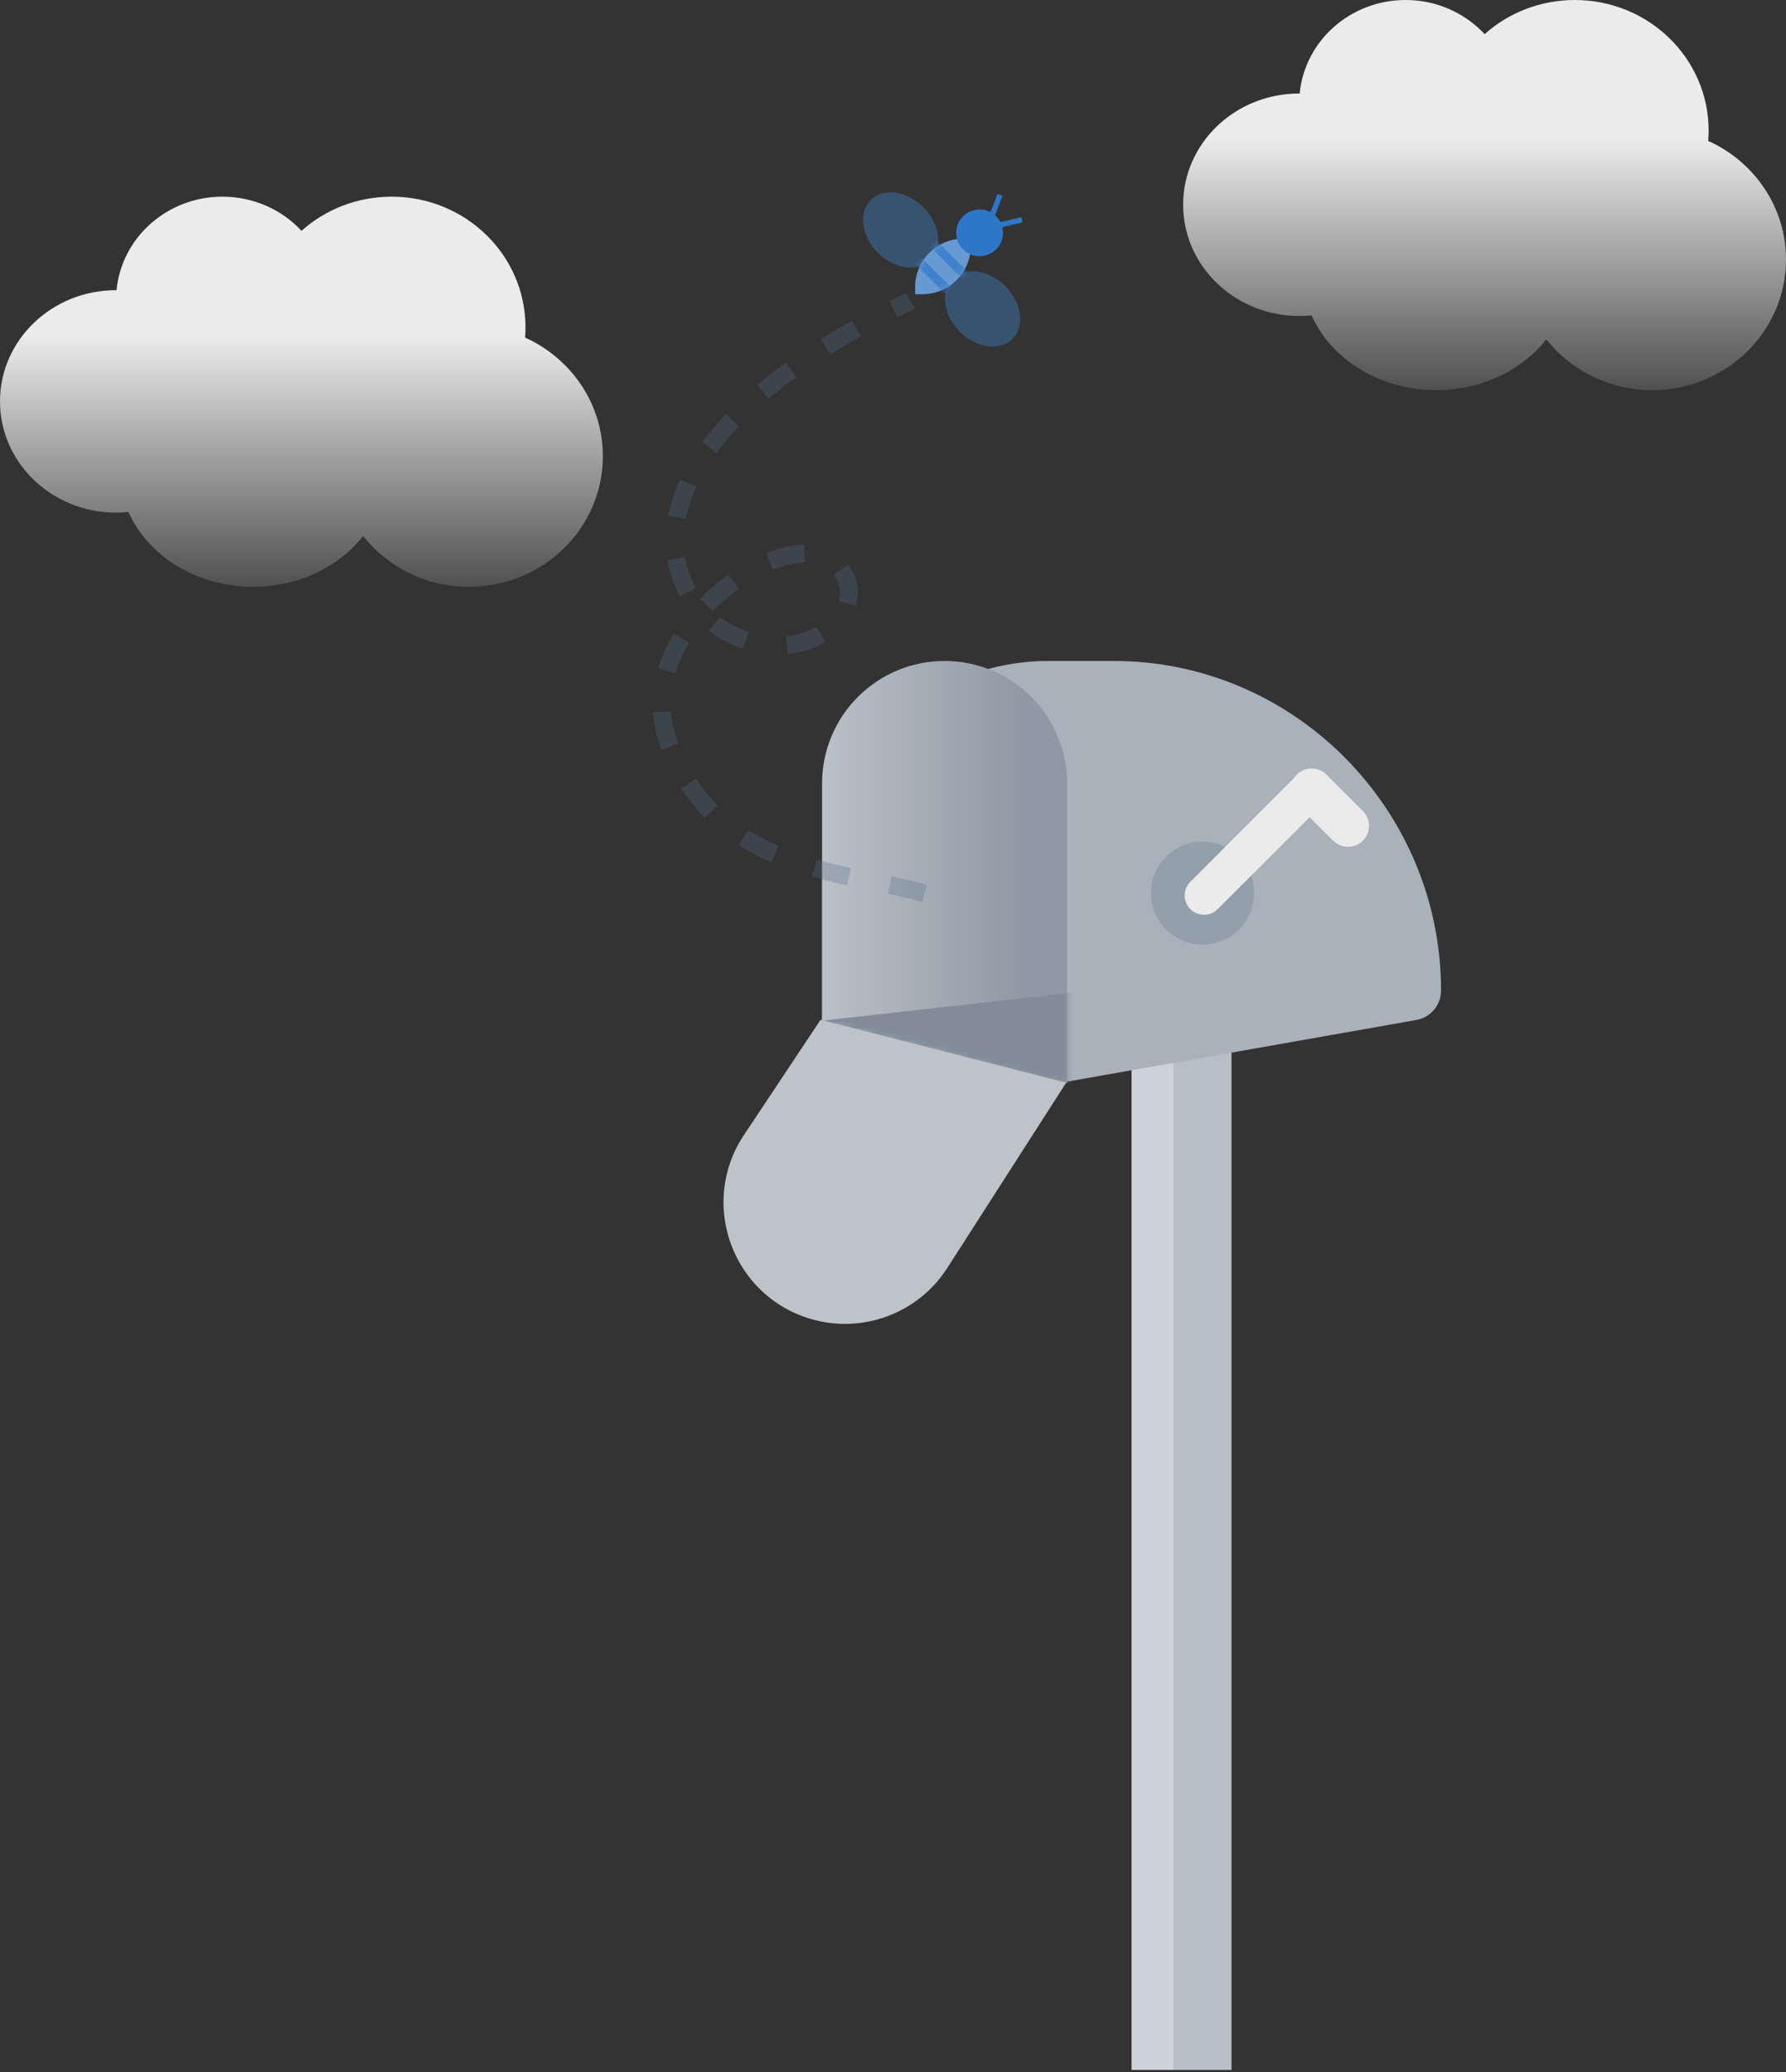<svg width="300" height="348" viewBox="0 0 300 348" fill="none" xmlns="http://www.w3.org/2000/svg">
<rect x="0" y="0" width="300" height="348" fill="#333333" stroke="none"/>
<g opacity="0.9">
<rect x="196.57" y="171.119" width="10.289" height="176.534" fill="#C4CDD7"/>
<rect x="190.072" y="171.119" width="7.04" height="176.534" fill="#DEE3EB"/>
<path fill-rule="evenodd" clip-rule="evenodd" d="M138.087 149.011C138.087 128.024 155.1 111.011 176.087 111.011H187.058C217.434 111.011 242.058 135.981 242.058 166.356C242.058 168.783 240.316 170.885 237.927 171.307L179.472 181.623L138.087 171.661V149.011Z" fill="#B6BFC9"/>
<path fill-rule="evenodd" clip-rule="evenodd" d="M138.086 131.589C138.086 120.225 147.299 111.012 158.664 111.012C170.029 111.012 179.242 120.225 179.242 131.589V181.95L138.086 171.662V131.589Z" fill="url(#paint0_linear_1580_67456)"/>
<mask id="mask0_1580_67456" style="mask-type:alpha" maskUnits="userSpaceOnUse" x="138" y="111" width="42" height="71">
<path fill-rule="evenodd" clip-rule="evenodd" d="M138.086 131.589C138.086 120.225 147.299 111.012 158.664 111.012C170.029 111.012 179.242 120.225 179.242 131.589V181.95L138.086 171.662V131.589Z" fill="white"/>
</mask>
<g mask="url(#mask0_1580_67456)">
<path fill-rule="evenodd" clip-rule="evenodd" d="M135.276 171.739L189.892 165.63L227.265 171.197L179.272 181.945L135.276 171.739Z" fill="#8996A3"/>
</g>
<path fill-rule="evenodd" clip-rule="evenodd" d="M137.83 171.281L124.953 190.642C117.352 202.07 122.974 217.592 136.129 221.503C144.839 224.092 154.212 220.611 159.119 212.963L179.093 181.833L137.83 171.281Z" fill="#CCD3D8"/>
<path opacity="0.3" d="M155.287 150.045C142.749 146.375 120.728 146.702 112.459 125.252C104.88 105.593 132.838 86.672 140.66 94.956C146.202 100.826 139.098 109.291 129.239 108.34C118.143 107.269 111.584 97.346 113.772 86.672C118.112 65.499 151.48 51.49 152.887 50.515" stroke="#5C738E" stroke-width="3" stroke-dasharray="6 7"/>
<circle cx="201.986" cy="150" r="8.664" fill="#9DACB9"/>
<path fill-rule="evenodd" clip-rule="evenodd" d="M219.99 137.243L204.545 152.687C203.277 153.956 201.219 153.956 199.951 152.687C198.682 151.418 198.682 149.361 199.951 148.092L217.334 130.709C217.471 130.492 217.634 130.287 217.823 130.098C219.198 128.723 221.426 128.723 222.801 130.098L228.928 136.224C230.302 137.599 230.302 139.828 228.928 141.202C227.553 142.577 225.324 142.577 223.95 141.202L219.99 137.243Z" fill="white"/>
<ellipse opacity="0.4" cx="151.282" cy="38.632" rx="5.407" ry="7.116" transform="rotate(-45 151.282 38.632)" fill="#438ADB"/>
<ellipse opacity="0.4" cx="165.044" cy="51.882" rx="5.407" ry="7.116" transform="rotate(135 165.044 51.882)" fill="#438ADB"/>
<path d="M153.724 48.189C153.724 43.716 157.35 40.089 161.824 40.089H163.063V41.314C163.063 45.787 159.436 49.414 154.963 49.414H153.724V48.189Z" fill="#6DA4E3"/>
<mask id="mask1_1580_67456" style="mask-type:alpha" maskUnits="userSpaceOnUse" x="153" y="40" width="11" height="10">
<path d="M153.724 48.189C153.724 43.716 157.35 40.089 161.824 40.089H163.063V41.314C163.063 45.787 159.436 49.414 154.963 49.414H153.724V48.189Z" fill="white"/>
</mask>
<g mask="url(#mask1_1580_67456)">
<rect x="152.089" y="42.683" width="1.475" height="10.796" transform="rotate(-45 152.089 42.683)" fill="#438ADB"/>
<path fill-rule="evenodd" clip-rule="evenodd" d="M155.038 40.229L156.081 39.187L163.715 46.821L162.672 47.864L155.038 40.229Z" fill="#438ADB"/>
</g>
<path d="M168.078 37.753L171.665 36.9" stroke="#2E7DD7" stroke-width="0.9"/>
<path d="M166.603 36.28L167.983 32.73" stroke="#2E7DD7" stroke-width="0.9"/>
<ellipse cx="164.538" cy="39.108" rx="3.932" ry="3.926" fill="#2E7DD7"/>
<path fill-rule="evenodd" clip-rule="evenodd" d="M236.101 0C241.372 0 246.11 2.213 249.381 5.733C253.376 2.172 258.693 0 264.531 0C276.942 0 287.004 9.819 287.004 21.931C287.004 22.516 286.98 23.096 286.934 23.669C294.647 27.143 300 34.757 300 43.592C300 55.704 289.939 65.523 277.527 65.523C270.287 65.523 263.847 62.182 259.737 56.994C255.681 62.148 248.912 65.524 241.246 65.524C231.725 65.524 223.587 60.316 220.312 52.963C219.629 53.033 218.934 53.069 218.231 53.069C207.464 53.069 198.736 44.704 198.736 34.386C198.736 24.068 207.464 15.704 218.231 15.704L218.308 15.704C219.153 6.895 226.797 0 236.101 0Z" fill="url(#paint1_linear_1580_67456)"/>
<path fill-rule="evenodd" clip-rule="evenodd" d="M37.364 33.033C42.635 33.033 47.373 35.246 50.644 38.766C54.639 35.205 59.957 33.033 65.794 33.033C78.206 33.033 88.267 42.852 88.267 54.964C88.267 55.549 88.244 56.128 88.198 56.701C95.911 60.176 101.264 67.79 101.264 76.625C101.264 88.737 91.202 98.556 78.791 98.556C71.551 98.556 65.111 95.215 61 90.027C56.944 95.18 50.175 98.556 42.509 98.556C32.988 98.556 24.85 93.349 21.576 85.996C20.892 86.066 20.198 86.101 19.495 86.101C8.728 86.101 0 77.737 0 67.419C0 57.101 8.728 48.737 19.495 48.737L19.572 48.737C20.417 39.928 28.06 33.033 37.364 33.033Z" fill="url(#paint2_linear_1580_67456)"/>
</g>
<defs>
<linearGradient id="paint0_linear_1580_67456" x1="138.085" y1="175.899" x2="172.22" y2="175.899" gradientUnits="userSpaceOnUse">
<stop stop-color="#C9D0D8"/>
<stop offset="1" stop-color="#99A3B0"/>
</linearGradient>
<linearGradient id="paint1_linear_1580_67456" x1="216.798" y1="23.374" x2="216.798" y2="65.523" gradientUnits="userSpaceOnUse">
<stop stop-color="white"/>
<stop offset="1" stop-color="white" stop-opacity="0.158"/>
</linearGradient>
<linearGradient id="paint2_linear_1580_67456" x1="18.062" y1="56.407" x2="18.062" y2="98.556" gradientUnits="userSpaceOnUse">
<stop stop-color="white"/>
<stop offset="1" stop-color="white" stop-opacity="0.158"/>
</linearGradient>
</defs>
</svg>
